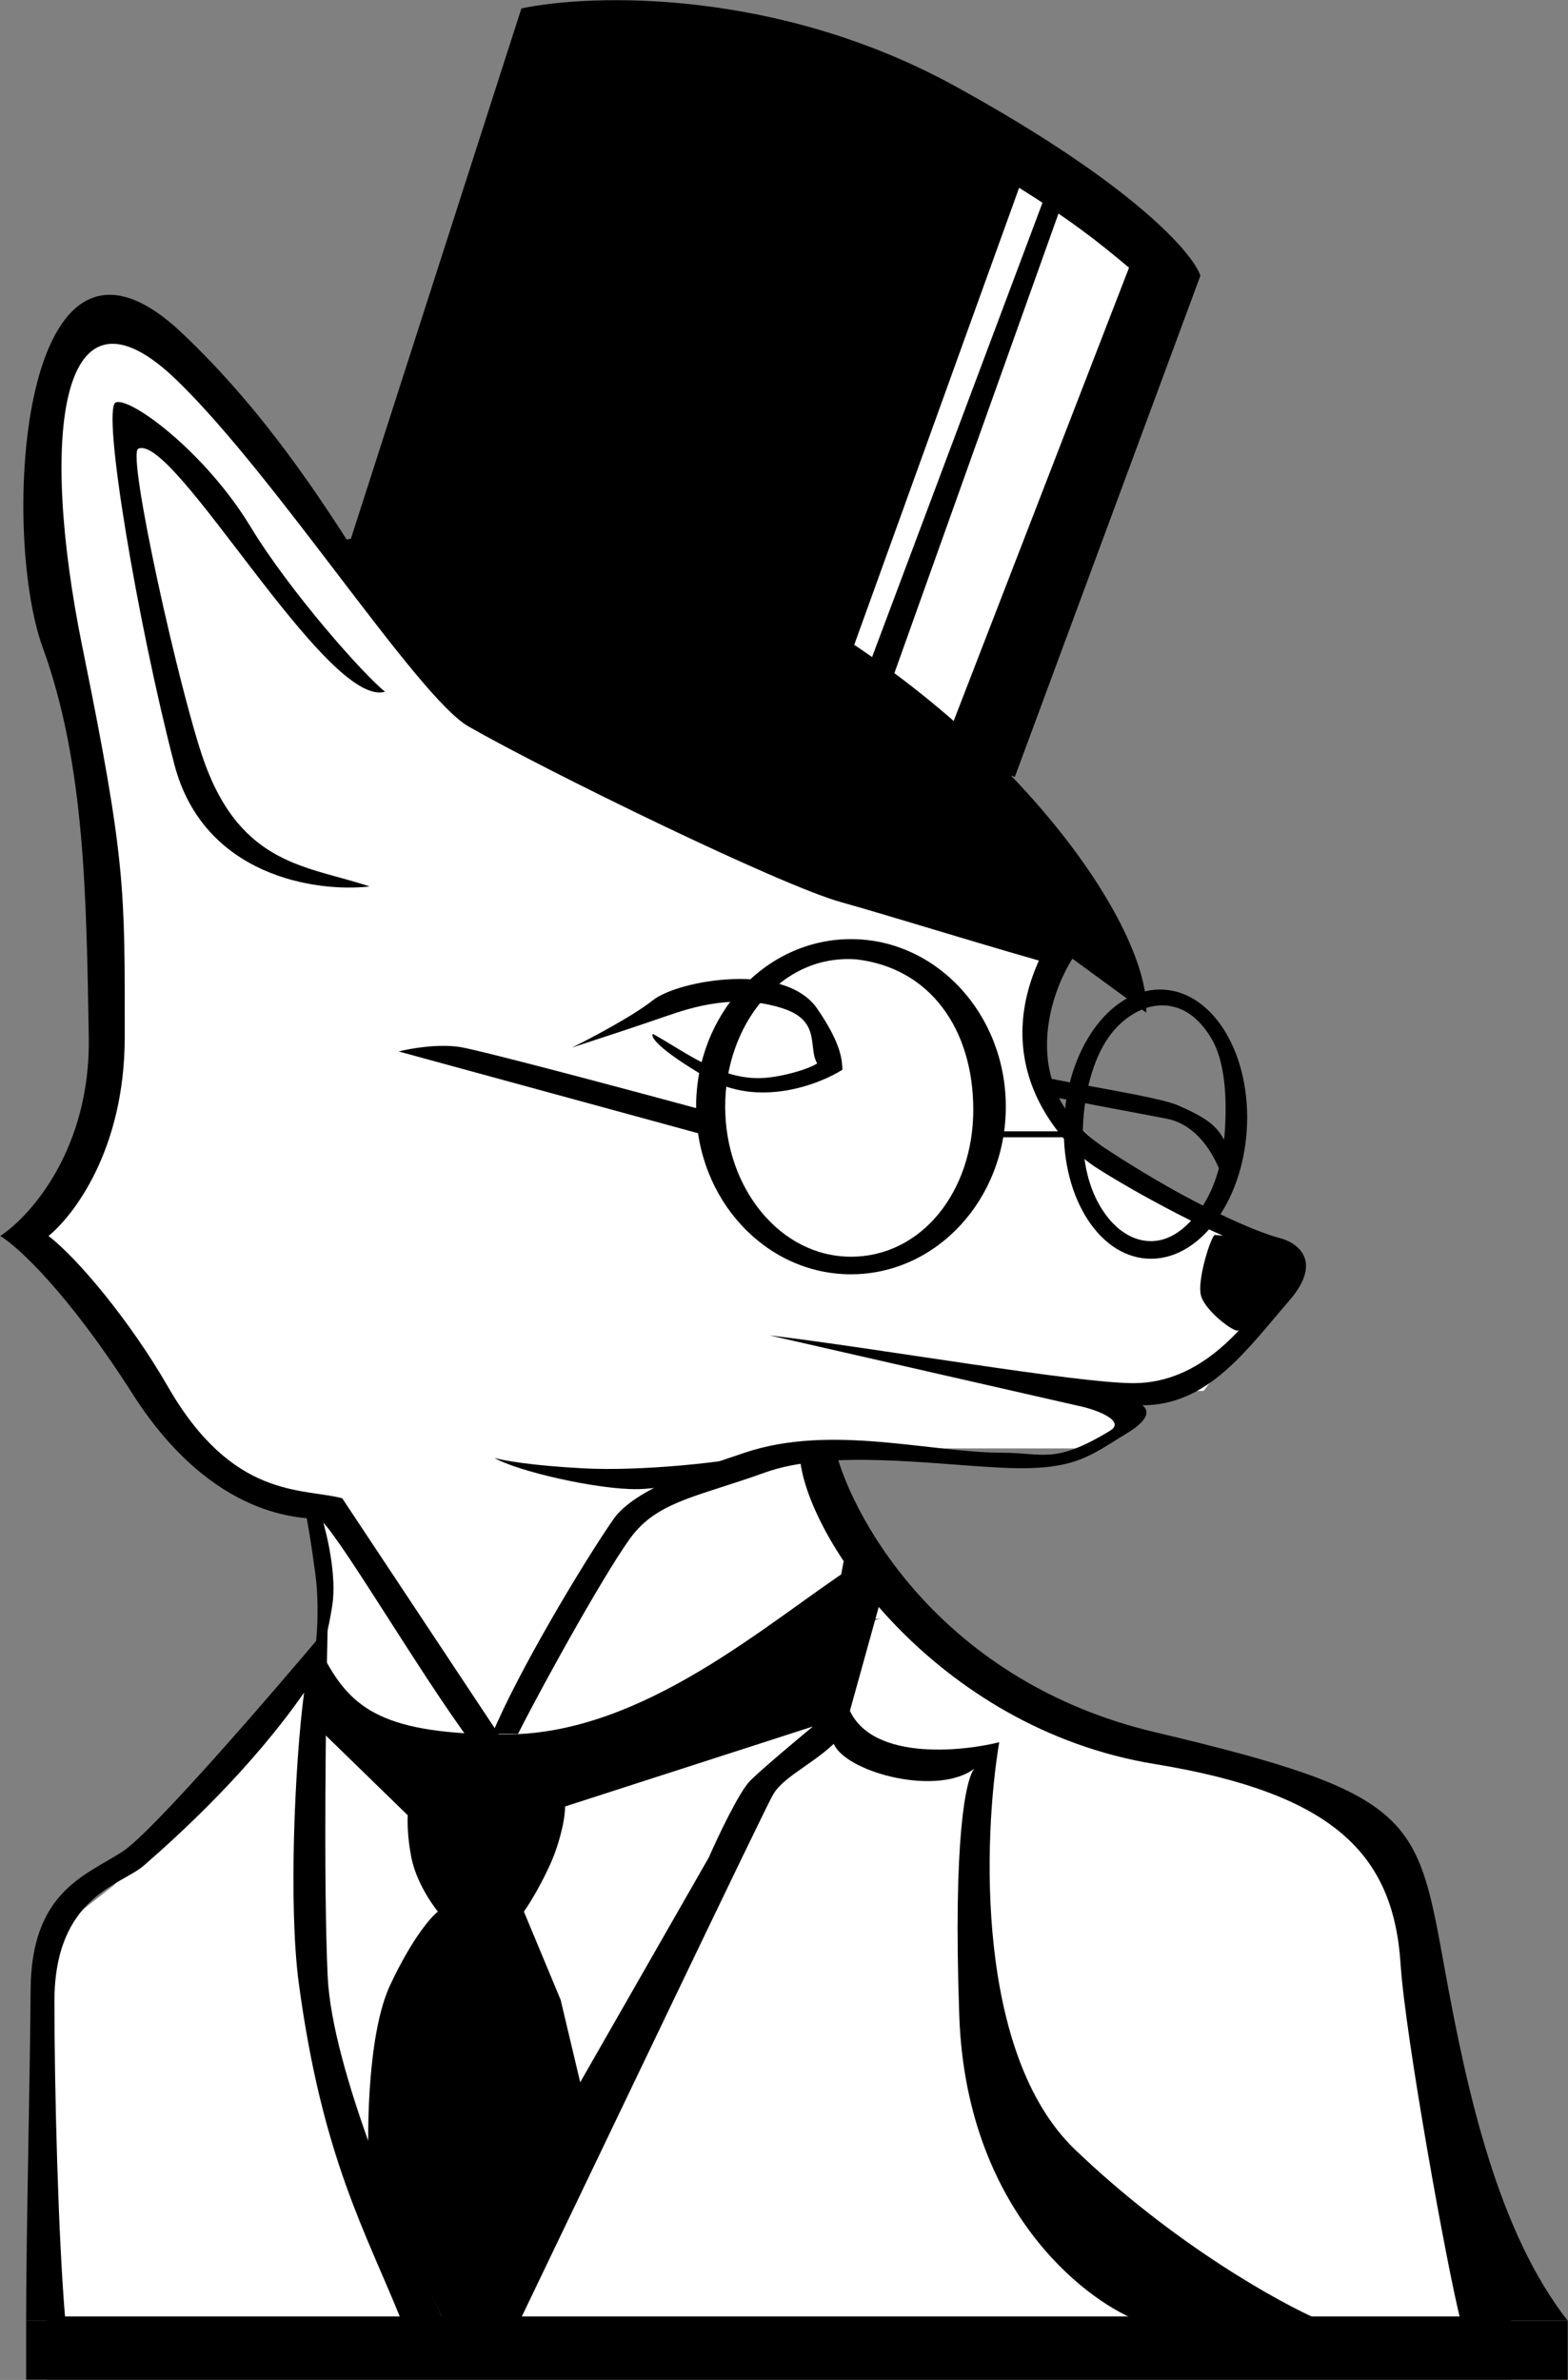 <svg width="3639" height="5521" viewBox="0 0 3639 5521" fill="none" xmlns="http://www.w3.org/2000/svg">
<rect x="0" y="0" width="3639" height="5521" fill="#808080" stroke="none"/>
<path d="M3638.38 5383.63H144.462L92.787 5169.3V4715.63L140.821 4470.12L263.577 4374.05L546.454 4080.51L743.932 3883.03V3541.45L701.234 3488.08L509.094 3408.02L381 3263.92L226.22 3045.09L60.766 2874.3L140.821 2794.25L263.577 2431.32L195.137 1742.82L92.787 1209.1L140.821 814.148L263.577 744.765L466.392 862.183L786.626 1294.5L1571.59 1717.4L2280.09 284.305L2686.67 614.398L2171.4 2003.21L2451.84 2180.47L2398.47 2431.32L2451.84 2564.75L2659.99 2756.89L2942.87 2874.3L3006.91 2943.69L2793.43 3226.56H2659.99L2617.3 3295.94L2547.91 3359.99H2451.84H1912.78L1944.81 3541.45L2398.47 3957.75L3006.91 4155.23L3279.11 4374.05L3440.37 5281.91L3638.38 5383.63Z" fill="white"/>
<rect x="60.648" y="5383.64" width="3577.72" height="136.676" fill="black"/>
<rect x="108.391" y="5373.61" width="3399.23" height="146.711" fill="black"/>
<path d="M732.046 3653.02C741.001 3721.67 735.777 3793.56 732.046 3820.92H746.969C750.7 3816.57 760.774 3791.07 771.222 3723.91C781.669 3656.75 759.406 3560.36 746.969 3520.56H711.523C714.633 3536.11 723.09 3584.37 732.046 3653.02Z" fill="black"/>
<path d="M2679.75 4018.14C2192.58 3902.89 1983.22 3533.05 1939.57 3367.16C1939.57 3367.16 1855.62 3367.76 1856.11 3376.44C1866.54 3561.89 2169.37 4008.63 2679.75 4092.17C3093.99 4159.96 3233.95 4300.11 3250.47 4556.36C3261.26 4723.81 3359.06 5264.89 3389.87 5383.64H3638.37C3478.4 5179.13 3406.57 4862.82 3354.18 4574.71C3288.7 4214.57 3288.7 4162.19 2679.75 4018.14Z" fill="black"/>
<path d="M2707.59 2595.15C2786.46 2610.52 2824.96 2694.17 2836.91 2732.15C2845.45 2724.47 2866.97 2699.07 2853.55 2669.42C2829.22 2615.64 2812.58 2598.99 2734.47 2564.42C2690.06 2544.76 2508.27 2517.9 2424.62 2499.12L2442.55 2543.94C2496.32 2555.89 2628.71 2579.79 2707.59 2595.15Z" fill="black"/>
<path d="M2489.62 2222.89C2431.89 2312.86 2361.98 2531.05 2567.94 2665.85C2773.89 2800.66 2921.07 2859.33 2968.92 2871.81C3010.01 2881.69 3072.21 2924.54 2992.32 3016.91C2892.47 3132.37 2803.79 3260.01 2650.88 3260.01C2666.88 3270.91 2668.15 3292.8 2616.3 3324.28C2528.93 3377.33 2494.61 3412.72 2327.66 3404.92C2160.71 3397.12 1925.33 3361.93 1774.84 3416.11C1624.35 3470.29 1532.95 3481.65 1470.75 3557.89C1420.99 3618.89 1267.65 3892.69 1202.1 4022.44H1142.41C1202.6 3877.85 1351.52 3628.59 1423.19 3524.88C1473.28 3452.4 1631.19 3402.73 1728.1 3370.07C1928.75 3302.44 2158.2 3370.07 2327.66 3370.07C2420.7 3370.07 2447.21 3397.67 2576.44 3318.81C2608.62 3299.18 2560.39 3275.76 2515.15 3264.09L1785.51 3097.73C2041.62 3128.37 2498.66 3208.63 2630.44 3208.63C2787.78 3208.63 2884.88 3078.18 2941.27 3007.98C2968.42 2979.45 2988.2 2911.43 2923.03 2897.08C2841.55 2879.13 2631.5 2765.6 2539.96 2705.91C2484.34 2669.64 2267.04 2473.97 2435.97 2179.78L2489.62 2222.89Z" fill="black"/>
<path d="M2045.68 3755.8C2005.01 3757.42 1931.47 3796.5 1962.71 3939.9C1993.94 4083.31 2213.26 4067.48 2319.02 4041.64C2281.6 4264.5 2264.35 4765.44 2494.73 4986.36C2725.11 5207.28 2971.47 5343.28 3065.84 5383.65H2641.15C2509.36 5331.97 2241.9 5118.14 2226.28 4676.3C2211.68 4263.43 2241.41 4125.81 2261.3 4102.95C2176.09 4166.74 1973.59 4113.73 1937.49 4050.36C1890.02 3967.04 1948.06 3841.39 1962.71 3755.8H2045.68Z" fill="black"/>
<path d="M1356.23 3406.36C1482.01 3412.87 1687.83 3394.07 1785.42 3368.77L1775.07 3389.46C1697.36 3410.24 1575.37 3452.26 1482.12 3454.43C1388.86 3456.6 1199 3412.69 1147.49 3381.96C1164.66 3387.38 1230.44 3399.85 1356.23 3406.36Z" fill="black"/>
<path d="M739.495 3524.09C767.08 3527.27 974.292 3883.32 1093.96 4042.72H1170.44L794.165 3475.59C700.354 3451.18 540.128 3478.41 389.379 3216.24C302.461 3065.08 179.433 2918.04 112.513 2867.2C167.624 2822.77 289.497 2670.44 289.497 2405.57C289.497 2065.45 293.001 2000.93 191.367 1502C89.733 1003.06 140.257 620.817 410.407 882.155C642.19 1106.38 969.295 1617.82 1087.26 1685.23C1269.12 1789.15 1810 2053.68 1952.82 2093.07C2056.5 2121.66 2332.37 2207.74 2459.17 2241.58L2465.22 2219.11C2355.82 2192.12 2102.13 2124.08 1962.52 2067.78C1788 1997.41 1297.47 1751.36 1115.24 1659.63C946.484 1574.68 799.981 1130.44 422.79 772.95C45.6 415.464 0.562 1231.77 99.082 1502C197.601 1772.22 200.417 2081.86 206.046 2405.57C210.55 2664.53 70.934 2821.23 0.562 2867.2C39.971 2890.66 156.506 2996.69 307.382 3233.13C495.977 3528.69 705.014 3520.11 739.495 3524.09Z" fill="black"/>
<path d="M1210.06 19.556C1373.67 -14.888 1804.22 -26.943 2217.55 200.386C2630.87 427.715 2768.65 587.878 2785.87 639.544L2355.32 1802.02L1554.5 1560.92L813.961 1250.92L1210.06 19.556ZM2048.02 1638.97L2123.17 1665.08L2205.27 1693.17L2620.21 620.998C2620.21 620.998 2579.33 586.211 2537.3 553.83C2501.19 526.005 2465.2 501.527 2456.53 495.379L2048.02 1638.97ZM1954.04 1574.76H2004.95L2419.33 470.483C2419.33 470.483 2410.79 464.359 2391.6 452.418C2379.93 445.153 2365.18 435.583 2365.18 435.583L1954.04 1574.76Z" fill="black"/>
<path fill-rule="evenodd" clip-rule="evenodd" d="M1974.9 2915.29C2139.31 2915.29 2258.77 2763.21 2258.77 2574.5C2258.77 2385.79 2157.08 2244.71 1986.69 2225.47C1810.8 2213.1 1683 2378.62 1683 2567.33C1683 2756.04 1810.49 2915.29 1974.9 2915.29ZM1974.9 2956.09C2173.38 2956.09 2334.27 2782.03 2334.27 2567.33C2334.27 2352.62 2173.38 2178.57 1974.9 2178.57C1776.43 2178.57 1615.53 2352.62 1615.53 2567.33C1615.53 2782.03 1776.43 2956.09 1974.9 2956.09Z" fill="black"/>
<path d="M753.555 3847.71V4023.43L946.324 4211.08C945.187 4225.29 946.061 4267.16 954.854 4310.02C968.501 4376.55 1016.27 4434.55 1016.27 4434.55C1000.35 4446.5 955.877 4497.33 905.382 4605.15C854.886 4712.96 851.361 4930.98 855.91 5026.51L1030.02 5383.62L1357.45 4876.39C1348.35 4838.29 1324.36 4737.53 1301.16 4639.27L1215.86 4434.55C1233.49 4409.53 1258.51 4366.32 1278.98 4320.26C1292.69 4289.41 1311.39 4229.84 1311.39 4190.61L1893.11 4002.95L1980.63 3633.38C1784.45 3760.76 1494.93 4023.43 1174.21 4023.43C892.546 4023.43 816.673 3965.42 753.555 3847.71Z" fill="black"/>
<path fill-rule="evenodd" clip-rule="evenodd" d="M2780.14 2812.96C2816.4 2766.21 2837.83 2700.23 2842.82 2621.16C2847.82 2542.09 2841.95 2460.75 2811.87 2409.81C2781.65 2358.63 2744.49 2335.01 2703.54 2332.43C2662.58 2329.84 2614.6 2352.01 2578.18 2398.97C2541.93 2445.73 2518.95 2521.09 2513.95 2600.16C2508.96 2679.23 2523.07 2747.19 2553.15 2798.14C2583.37 2849.31 2623.58 2876.37 2664.54 2878.96C2705.5 2881.55 2743.73 2859.92 2780.14 2812.96ZM2661.96 2919.77C2778.96 2927.16 2882.63 2793.47 2893.51 2621.16C2904.4 2448.85 2818.38 2303.18 2701.38 2295.79C2584.38 2288.4 2480.71 2422.09 2469.83 2594.4C2458.94 2766.7 2544.96 2912.38 2661.96 2919.77Z" fill="black"/>
<path d="M760.381 4583.57C770.208 4802.2 939.268 5194.59 1030.02 5383.61L931.803 5383.76C849.563 5178.72 748.2 5007.05 693.54 4601.55C669.164 4420.71 684.251 4088.93 705.721 3926.5C582.984 4102.31 425.488 4248 333.62 4327.88C281.243 4373.43 126.293 4398.84 126.293 4643.02C126.293 4838.36 134.773 5188.53 151.688 5383.67H60.648C60.648 5186.08 69.951 4809.47 71.022 4616.66C72.293 4387.98 198.063 4351.14 284.451 4295.24C353.561 4250.53 630.533 3929.75 760.381 3774.95C756.286 3953.39 750.553 4364.94 760.381 4583.57Z" fill="black"/>
<path d="M781.266 1255.72C1086.5 1199.18 1472.26 1197.81 1841.79 1408.75C2376.5 1713.97 2671.44 2162.84 2660.03 2349.06L2478.7 2216.52L2472.89 2237.81L1957.6 2080.81L1381.92 1819.14L1084.02 1670.19L955.194 1513.18L926.091 1470.63C910.126 1452.89 907.164 1434.59 899.346 1432.68L781.266 1255.72Z" fill="black"/>
<path d="M925.117 2439.16L1634.99 2632.95V2575.83C1467.04 2530.28 1118.5 2437.12 1067.91 2428.96C1017.32 2420.8 951.635 2432.36 925.117 2439.16Z" fill="black"/>
<path d="M1645.01 4308.87L1030.02 5383.61H1206.29C1404.41 4971.71 1775.93 4193.29 1794.61 4162.16C1822.73 4115.29 1905.86 4084.55 1958.04 4020.78L2039.75 3726.35L1958.04 3621.29L1885.38 4006.06C1847.81 4037.11 1766.33 4105.54 1740.99 4130.88C1715.66 4156.22 1666.45 4260.09 1645.01 4308.87Z" fill="black"/>
<path d="M1515.35 2320.26C1468.44 2357.4 1370.37 2409.04 1327.2 2430.22C1381.77 2412.3 1479.17 2380.55 1547.12 2356.92C1603.32 2337.37 1708.39 2303.16 1818.35 2339.81C1906.31 2369.13 1874.55 2430.22 1896.54 2466.87C1874.55 2481.53 1805.46 2501.08 1759.7 2501.08C1666.85 2501.08 1588.66 2439.18 1515.35 2398.46C1508.84 2404.16 1525.13 2432.66 1642.42 2501.08C1759.7 2569.5 1899.8 2516.56 1955.18 2481.53C1953.56 2464.43 1957.14 2427.78 1896.54 2339.81C1820.79 2229.85 1574 2273.84 1515.35 2320.26Z" fill="black"/>
<path d="M404.432 1772.48C472.231 2033.51 734.96 2070.51 857.849 2056.39C716.377 2008.71 560.604 2010.06 473.526 1765.86C418.223 1610.77 293.506 1052.94 320.842 1040.91C404.432 1004.15 758.528 1644.62 893.628 1604.59C845.163 1566.66 672.304 1371.84 582.148 1223.06C476.027 1047.94 302.733 920.737 268.833 933.449C234.933 946.162 319.683 1446.19 404.432 1772.48Z" fill="black"/>
<path d="M2787.21 3005.51C2796.44 3038.33 2852.06 3082.02 2869.23 3086.52H2891.73L2985.3 2958.34L2951.97 2876.31L2818.66 2864.77C2807.32 2876.31 2777.98 2972.7 2787.21 3005.51Z" fill="black"/>
<path fill-rule="evenodd" clip-rule="evenodd" d="M2497.05 2638.26H2307.91V2624.45H2497.05V2638.26Z" fill="black"/>
</svg>
